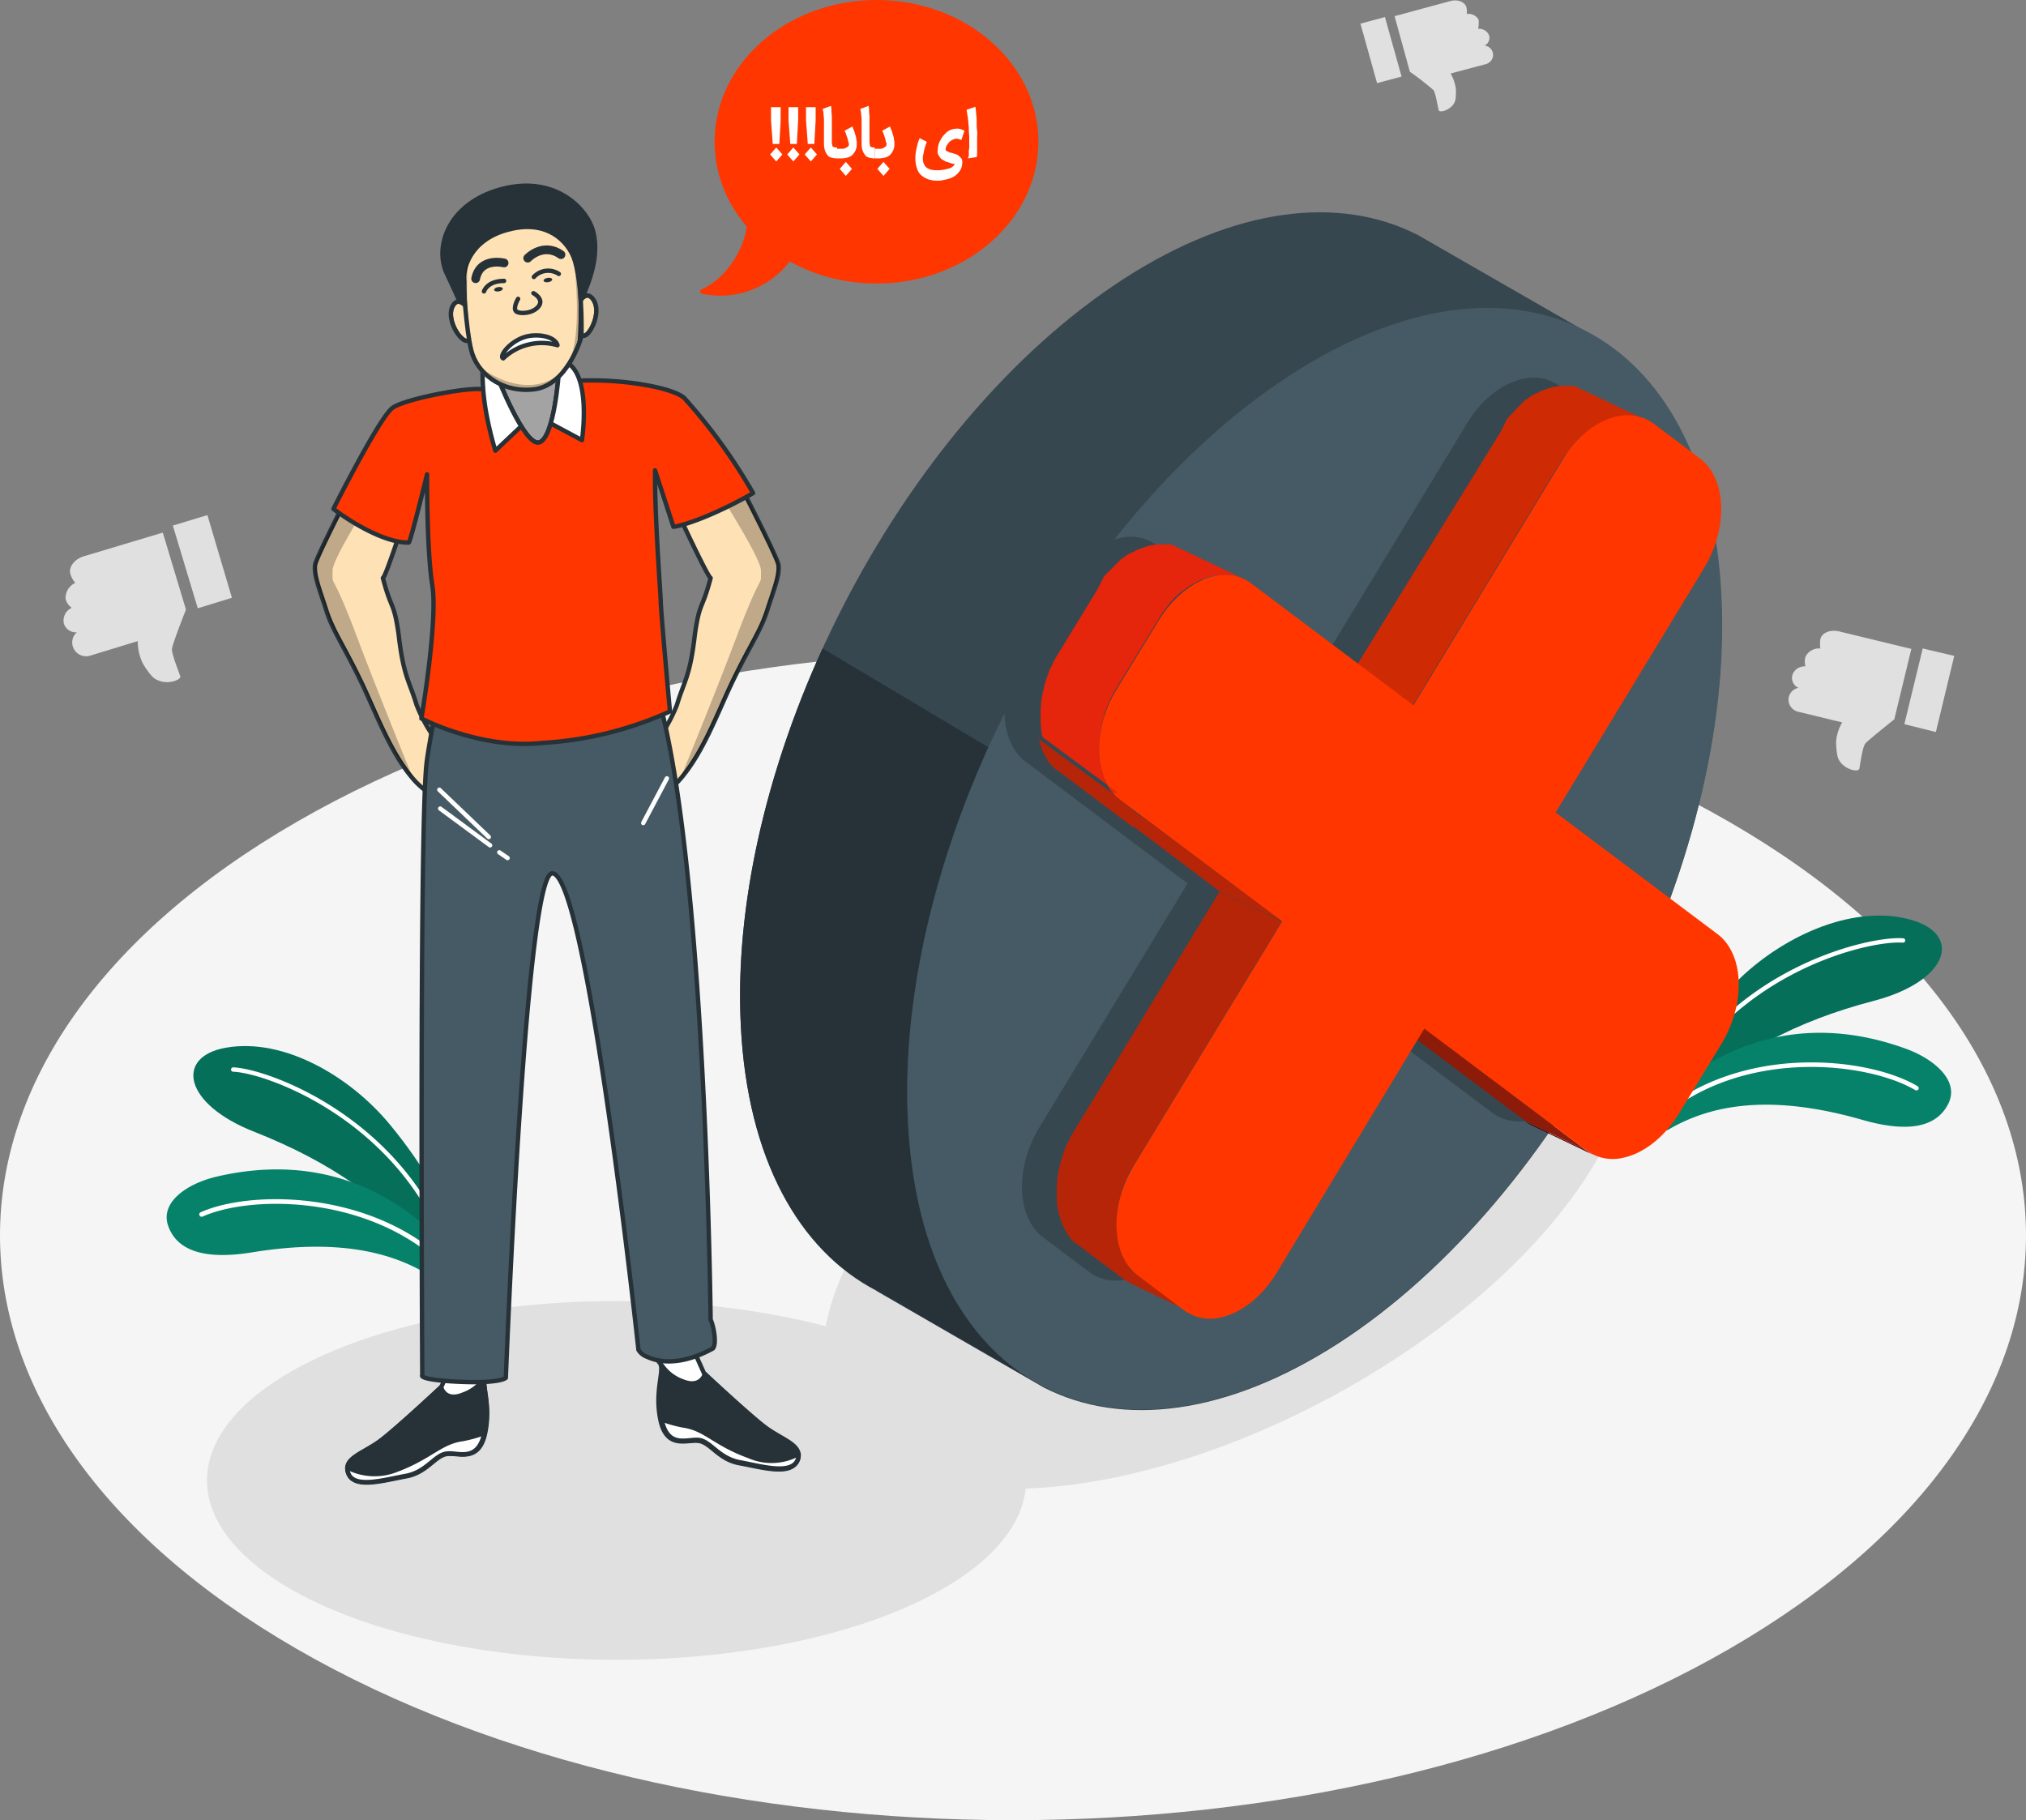 <svg xmlns="http://www.w3.org/2000/svg" xmlns:xlink="http://www.w3.org/1999/xlink" width="463" height="416" viewBox="0 0 463 416"><rect x="0" y="0" width="463" height="416" fill="#808080" stroke="none"/><defs><style>.a{fill:#e0e0e0;}.b{fill:#f5f5f5;}.c{fill:#06826a;}.d{opacity:0.15;}.e,.n{fill:#fff;}.f{fill:#37474f;}.g,.m{fill:#263238;}.h,.o{fill:#455a64;}.i,.s{fill:#ff3600;}.j{fill:#ffe1b6;}.j,.l,.m,.n,.o,.r,.s,.w,.y{stroke:#263238;}.j,.l,.m,.n,.o,.p,.r,.s,.w,.y{stroke-linecap:round;stroke-linejoin:round;}.k{opacity:0.25;}.l,.p,.y{fill:none;}.p{stroke:#fff;}.q{clip-path:url(#a);}.r{fill:#949494;}.t{clip-path:url(#b);}.u{clip-path:url(#c);}.v{clip-path:url(#d);}.w{fill:#d9d9d9;}.x{clip-path:url(#e);}.y{stroke-width:2px;}.z{clip-path:url(#f);}.aa{fill:#520000;}.ab{fill:#8c1b09;}.ac{fill:#ce2b05;}.ad{fill:#b72508;}.ae{fill:#e5250c;}</style><clipPath id="a"><path d="M168.3,209l-1.7-6-48.4,9.2-.4,2.5a55.833,55.833,0,0,0,24.4,1.5A131.148,131.148,0,0,0,168.3,209Z" transform="translate(-117.8 -203)"/></clipPath><clipPath id="b"><path d="M150.1,121.1s1.7-4,3.5-2c1.9,2.1.7,6-.7,7.8-1.3,1.7-2.2.6-2.8-1.4A8.216,8.216,0,0,1,150.1,121.1Z" transform="translate(-149.8 -118.54)"/></clipPath><clipPath id="c"><path d="M125.7,122.1s-2.3-3.7-3.8-1.4.3,6.2,1.9,7.6c1.5,1.4,2.3.2,2.6-1.9A10.247,10.247,0,0,0,125.7,122.1Z" transform="translate(-121.338 -119.947)"/></clipPath><clipPath id="d"><path d="M131.8,136.7s6.4,16.6,9.8,15.4,4.4-15.9,4.4-15.9S135.5,138.4,131.8,136.7Z" transform="translate(-131.8 -136.2)"/></clipPath><clipPath id="e"><path d="M124.5,114.7s0,10.9,1,15.8,6,10,13.7,9.7,11.6-11.1,11.7-11.8,1-13.9-1.3-19.1-7.5-10.4-15.7-7.7C125.7,104.6,124.1,111.9,124.5,114.7Z" transform="translate(-124.444 -100.862)"/></clipPath><clipPath id="f"><path d="M382.5,315.1l-14.2-6.8a8.636,8.636,0,0,1-1.6-1l14.2,6.8A8.637,8.637,0,0,0,382.5,315.1Z" transform="translate(-366.7 -307.3)"/></clipPath></defs><g transform="translate(-18.3 -51)"><g transform="translate(329.2 51.095)"><path class="a" d="M338.6,68.5,333,70l-3.8-13.6,5.6-1.5Z" transform="translate(-329.2 -51.095)"/><path class="a" d="M356.1,57.6a2.418,2.418,0,0,1,2.5,1.5,1.962,1.962,0,0,1-1,2.3,3,3,0,0,1,1,.4,2.123,2.123,0,0,1,.5,3,2.43,2.43,0,0,1-1.4.9l-7.9,2.1a9.847,9.847,0,0,1,1.2,3.4,11.328,11.328,0,0,1-.1,2.6,2.7,2.7,0,0,1-.5,1.1c-1,1.4-3.2,1.9-3.3,1.3-.2-.6-.7-3.9-1.2-4.6a63.052,63.052,0,0,0-5.4-4.2h0L337,54.7l12.9-3.5c1.8-.4,3.2.4,3.5,1.4a4.329,4.329,0,0,1,.1,1.6,2.626,2.626,0,0,1,2.7,1.3A7.414,7.414,0,0,1,356.1,57.6Z" transform="translate(-329.2 -51.095)"/></g><g transform="translate(427.023 195.167)"><path class="a" d="M457.7,199.3l7.2,1.7-4.2,17.4-7.2-1.8Z" transform="translate(-427.023 -195.26)"/><path class="a" d="M430.9,201.2a3.438,3.438,0,0,1,3.4-1.9,7.387,7.387,0,0,1,0-2.1c.3-1.4,2.1-2.3,4.3-1.8l16.5,4-3.9,16.1h0s-5.9,4.7-6.6,5.5-1.2,5-1.4,5.8-2.9.3-4.3-1.5a3.48,3.48,0,0,1-.7-1.5,17.328,17.328,0,0,1-.3-3.2,10.318,10.318,0,0,1,1.4-4.4l-9.9-2.4a2.891,2.891,0,0,1-1.8-1.1,2.75,2.75,0,0,1-.5-2.3,2.788,2.788,0,0,1,2.2-2.1,2.5,2.5,0,0,1-1.4-2.9,2.916,2.916,0,0,1,3-2A4.09,4.09,0,0,1,430.9,201.2Z" transform="translate(-427.023 -195.26)"/></g><g transform="translate(32.831 168.722)"><path class="a" d="M63.5,190.1l7.8-2.4-5.6-18.9-7.9,2.4Z" transform="translate(-32.831 -168.8)"/><path class="a" d="M34.7,190a3.169,3.169,0,0,0-1.8,3.6,2.916,2.916,0,0,0,3,2,2.73,2.73,0,0,0-.9,1.2,3.174,3.174,0,0,0,4,4.1l10.8-3.3a11.032,11.032,0,0,0,1.1,5,16.1,16.1,0,0,0,2.1,3,3.956,3.956,0,0,0,1.5,1c2.3,1,5.2-.2,5-.9-.2-.8-2-5.1-1.9-6.3s3.2-9,3.2-9h0l-5.3-17.6-18,5.4c-2.3.7-3.6,2.6-3.1,4.1a5.64,5.64,0,0,0,1.1,2,3.768,3.768,0,0,0-2.2,3.7A3.524,3.524,0,0,0,34.7,190Z" transform="translate(-32.831 -168.8)"/></g><g transform="translate(18.3 199.7)"><path class="b" d="M86.1,428.1c-90.4-52.2-90.4-136.8,0-189s237-52.2,327.4,0,90.4,136.8,0,189S176.5,480.3,86.1,428.1Z" transform="translate(-18.3 -199.95)"/></g><g transform="translate(65.6 233.409)"><ellipse class="a" cx="93.6" cy="41" rx="93.6" ry="41" transform="translate(0 114.941)"/><ellipse class="a" cx="101.3" cy="50.4" rx="101.3" ry="50.4" transform="translate(120.013 96.174) rotate(-28.341)"/></g><g transform="translate(56.389 260.255)"><g transform="translate(339.211)"><path class="c" d="M403.9,303.8c9.9-11.7,25.3-19.4,42.6-23.9,17.1-4.5,20.2-15,8.9-18.4-12.9-3.9-28.9,3.2-39.3,13.1-18,17.3-20.3,30.5-20.3,30.5Z" transform="translate(-395.6 -260.412)"/><path class="d" d="M403.9,303.8c9.9-11.7,25.3-19.4,42.6-23.9,17.1-4.5,20.2-15,8.9-18.4-12.9-3.9-28.9,3.2-39.3,13.1-18,17.3-20.3,30.5-20.3,30.5Z" transform="translate(-395.6 -260.412)"/><path class="e" d="M398.8,303.1h-.2a.482.482,0,0,1-.2-.7h0c14.6-30,47-37.4,54.8-36.8a.5.5,0,0,1,0,1c-7.7-.6-39.5,6.7-53.9,36.3C399.1,303,399,303.1,398.8,303.1Z" transform="translate(-395.6 -260.412)"/><path class="c" d="M395.7,306.9a2.689,2.689,0,0,0,2.7,2.7,2.3,2.3,0,0,0,1.4-.4c9.2-5.3,22.5-8.3,44.1-2.1,11.5,3.3,17.2,1.1,19.6-3.6,2.7-5.2-3-10.2-9.5-12.6-22.1-8.1-42.1-2.6-58.4,13.6Z" transform="translate(-395.6 -260.412)"/><path class="e" d="M397,307.4a.758.758,0,0,1-.4-.2.483.483,0,0,1,0-.7c19.1-17.1,48.7-13.8,59.9-7.1a.515.515,0,1,1-.5.9c-11-6.5-40-9.8-58.7,7C397.2,307.3,397.1,307.4,397,307.4Z" transform="translate(-395.6 -260.412)"/></g><g transform="translate(0 29.823)"><path class="c" d="M116.1,338.7c-8.4-12.8-22.8-22.2-39.5-28.8-16.5-6.4-18.3-17.3-6.6-19.3,13.2-2.3,28.4,6.6,37.5,17.7,15.9,19.3,16.6,32.7,16.6,32.7Z" transform="translate(-56.389 -290.235)"/><path class="d" d="M116.1,338.7c-8.4-12.8-22.8-22.2-39.5-28.8-16.5-6.4-18.3-17.3-6.6-19.3,13.2-2.3,28.4,6.6,37.5,17.7,15.9,19.3,16.6,32.7,16.6,32.7Z" transform="translate(-56.389 -290.235)"/><path class="e" d="M121.2,338.7h.2a.446.446,0,0,0,.3-.6c-11-31.5-42.2-42.7-50.1-43a.5.5,0,0,0,0,1c7.7.3,38.4,11.3,49.2,42.4A.52.52,0,0,0,121.2,338.7Z" transform="translate(-56.389 -290.235)"/><path class="c" d="M124.1,340.4a4.229,4.229,0,0,1-4.6,3.7,4.383,4.383,0,0,1-1.9-.7c-8.5-5.7-21.1-9.4-41.8-6-11.8,1.9-17.2-1-19-5.9-2.1-5.5,4.2-9.8,10.9-11.4,23-5.4,42.2,2.5,56.4,20.3Z" transform="translate(-56.389 -290.235)"/><path class="e" d="M122.5,343.1a.6.6,0,0,0,.4-.1.483.483,0,0,0,0-.7c-17-19.2-46.8-19.4-58.7-14.1a.539.539,0,1,0,.4,1c11.7-5.2,40.9-5,57.5,13.9C122.2,343,122.4,343.1,122.5,343.1Z" transform="translate(-56.389 -290.235)"/></g></g><g transform="translate(187.425 99.521)"><path class="f" d="M380.6,126.7h0l-.2-.1h0l-38.1-21.9h0l-.2-.1h0c-17.8-9-41.6-6.3-67.1,10.2-51.3,33.2-90.5,109.6-87.4,170.7,1.5,30.4,13.3,51.3,31,60.5h0l.1.1h0l38.1,22h0l.2.1h0c17.8,9,41.6,6.3,67.2-10.2,51.3-33.2,90.5-109.6,87.4-170.7C410.1,156.7,398.4,135.9,380.6,126.7Z" transform="translate(-187.425 -99.521)"/><path class="g" d="M255.6,367.3,218.8,346h0l-.2-.1c-17.7-9.2-29.5-30.1-31-60.5-1.4-27.2,5.7-57.5,18.4-85.6l.3-.6,37.9,22.6c-12.8,28.1-19.8,58.4-18.4,85.6C227.2,337.2,238.5,357.8,255.6,367.3Z" transform="translate(-187.425 -99.521)"/><path class="h" d="M324.3,357.8c51.3-33.2,90.5-109.6,87.4-170.7s-47.2-83.6-98.5-50.4-90.5,109.6-87.4,170.7S272.9,391,324.3,357.8Z" transform="translate(-187.425 -99.521)"/></g><g transform="translate(178.261 51)"><ellipse class="i" cx="37" cy="32.4" rx="37" ry="32.4" transform="translate(3.339)"/><path class="i" d="M189,102.2c-.2,4.3-3.9,12.1-10.5,15a.481.481,0,0,0-.2.6l.3.3a19.937,19.937,0,0,0,20.5-7.8Z" transform="translate(-178.261 -51)"/></g><g transform="translate(90.157 93.445)"><g transform="translate(65.843 61.455)"><path class="j" d="M196.2,180.1c-.2-1.5-7-15-12.4-25.2a19.045,19.045,0,0,1-12.4,4.8c-.8,0-1.5-.1-2.2-.1,2.5,5.4,10.6,23,11.5,23.5-2,7.6-2.5,5.2-3.6,12.9-1.1,9.7-2.5,10.7-4.1,16.1a36,36,0,0,1-3.7,7s-8.4-.5-10,1.1A14.6,14.6,0,0,0,156,229c0,3.2,6,5.7,7.3,6.2s7.3-2.4,10.5-6.2c5.1-5.9,8.3-14.6,11.6-21.6,4.3-9,6.6-11.9,8.2-16.8C195.2,185.6,196.5,182.5,196.2,180.1Z" transform="translate(-156 -154.9)"/><path class="k" d="M196.3,180c-.2-1.4-6.5-13.9-12.5-25.1a21.265,21.265,0,0,1-4.7,3.1c6.2,9.8,13.1,20.9,13.1,23.4,0,4.1.5-.6-4.8,13.1-5.1,13.7-13.6,34.4-13.6,34.4,5.1-5.9,8.3-14.6,11.6-21.6,4.3-9,6.6-11.7,8.2-16.8C195.2,185.5,196.6,182.4,196.3,180Z" transform="translate(-156 -154.9)"/></g><g transform="translate(0 61.455)"><path class="j" d="M90.3,180.1c.2-1.5,7-15,12.4-25.2a19.046,19.046,0,0,0,12.4,4.8c.8,0-1-.8-.3-.9-2.5,5.4-8.1,23.8-9,24.3,2,7.6,2.5,5.2,3.6,12.9,1.1,9.7,2.5,10.7,4.1,16.1a36,36,0,0,0,3.7,7s8.4-.5,10,1.1a14.6,14.6,0,0,1,3.3,8.8c0,3.2-6,5.7-7.3,6.2s-7.3-2.4-10.5-6.2c-5.1-5.9-8.3-14.6-11.6-21.6-4.3-9-6.6-11.9-8.2-16.8C91.3,185.6,90,182.5,90.3,180.1Z" transform="translate(-90.157 -154.9)"/><path class="k" d="M90.2,180c.2-1.4,6.5-13.9,12.5-25.1a21.266,21.266,0,0,0,4.7,3.1c-6.2,9.8-13.1,20.9-13.1,23.4,0,4.1-.5-.6,4.8,13.1,5.1,13.7,13.6,34.4,13.6,34.4-5.1-5.9-8.3-14.6-11.6-21.6-4.3-9-6.6-11.7-8.2-16.8C91.2,185.5,89.9,182.4,90.2,180Z" transform="translate(-90.157 -154.9)"/></g><path class="l" d="M117.6,218.9a16.918,16.918,0,0,1,0,5.5" transform="translate(-90.157 -93.445)"/><path class="l" d="M118.6,218.6a4.9,4.9,0,0,1,1.8,4.5" transform="translate(-90.157 -93.445)"/><path class="l" d="M167,225.5s-5.1-8.2-2.1-7.7c3,.4,5,4.3,5,4.3" transform="translate(-90.157 -93.445)"/><path class="l" d="M166.9,211.2a30.3,30.3,0,0,0-1.2,4.3c-.1,1.4-1.8,2.2-1.8,2.2s-1.4-2.7-2.7-2.3-1.6,2.8-1.6,2.8l1.4-.1" transform="translate(-90.157 -93.445)"/><path class="l" d="M158.7,222.6s5.4-.5,5.1-4.7" transform="translate(-90.157 -93.445)"/><path class="l" d="M159.9,225.3s4-.5,5.2-3.5" transform="translate(-90.157 -93.445)"/><path class="l" d="M162,227.1s3.6-.3,4.3-2.4" transform="translate(-90.157 -93.445)"/><path class="e" d="M129.4,365.4c.4-.5,2-2.6,4-5.3a17.538,17.538,0,0,1-7.2-7.8c-3.7,8.2-7.1,15.8-7.1,15.8s-9.4,8.8-13.5,12-9,4.1-7.6,7.7c1.3,3.6,8.2,1.5,13.2.6,4.8-.9,6.6-4.9,9.4-5.1,2.6-.3,7.2,2,8.6-4.9S128,367,129.4,365.4Z" transform="translate(-90.157 -93.445)"/><path class="l" d="M129.4,365.4c.4-.5,2-2.6,4-5.3a17.538,17.538,0,0,1-7.2-7.8c-3.7,8.2-7.1,15.8-7.1,15.8s-9.4,8.8-13.5,12-9,4.1-7.6,7.7c1.3,3.6,8.2,1.5,13.2.6,4.8-.9,6.6-4.9,9.4-5.1,2.6-.3,7.2,2,8.6-4.9S128,367,129.4,365.4Z" transform="translate(-90.157 -93.445)"/><path class="m" d="M97.9,387.7c1.3,3.6,8.2,1.5,13.2.6,4.8-.9,6.6-4.9,9.4-5.1,2.6-.3,7.2,2,8.6-4.9,1.3-6.1-.6-10.4-.1-12.3a9.8,9.8,0,0,1-4.8,3.7c-4.3,1.8-5.1-1.7-5.1-1.7s-9.4,8.8-13.5,12S96.5,384.2,97.9,387.7Z" transform="translate(-90.157 -93.445)"/><path class="n" d="M129,378.5a28.51,28.51,0,0,1-5,1.4c-5.1.7-7.3,4.1-15,7a13.521,13.521,0,0,1-11.3-.5,2.953,2.953,0,0,0,.2,1.3c1.3,3.6,8.2,1.5,13.2.6,4.8-.9,6.6-4.9,9.4-5.1C123,382.9,127.5,385.3,129,378.5Z" transform="translate(-90.157 -93.445)"/><path class="e" d="M169,362.4c-.4-.5-2-2.6-4-5.3a17.538,17.538,0,0,0,7.2-7.8c3.7,8.2,7.1,15.8,7.1,15.8s9.4,8.8,13.5,12,9,4.1,7.6,7.7c-1.3,3.6-8.2,1.5-13.2.6-4.8-.9-6.6-4.9-9.4-5.1-2.6-.3-7.2,2-8.6-4.9S170.4,363.9,169,362.4Z" transform="translate(-90.157 -93.445)"/><path class="l" d="M169,362.4c-.4-.5-2-2.6-4-5.3a17.538,17.538,0,0,0,7.2-7.8c3.7,8.2,7.1,15.8,7.1,15.8s9.4,8.8,13.5,12,9,4.1,7.6,7.7c-1.3,3.6-8.2,1.5-13.2.6-4.8-.9-6.6-4.9-9.4-5.1-2.6-.3-7.2,2-8.6-4.9S170.4,363.9,169,362.4Z" transform="translate(-90.157 -93.445)"/><path class="m" d="M192.9,377c-4.1-3.2-13.5-12-13.5-12s-.9,3.4-5.1,1.7a9.8,9.8,0,0,1-4.8-3.7c.5,1.9-1.3,6.2-.1,12.3,1.4,6.9,6,4.6,8.6,4.9,2.7.3,4.5,4.2,9.4,5.1s11.8,3,13.2-.6C201.9,381.2,196.9,380.1,192.9,377Z" transform="translate(-90.157 -93.445)"/><path class="n" d="M178,380.1c2.7.3,4.5,4.2,9.4,5.1s11.8,3,13.2-.6a2.953,2.953,0,0,0,.2-1.3,12.823,12.823,0,0,1-11.3.5c-7.8-2.8-10-6.3-15-7a28.51,28.51,0,0,1-5-1.4C170.9,382.2,175.4,379.8,178,380.1Z" transform="translate(-90.157 -93.445)"/><path class="o" d="M118.1,212.2s-2.1,10.5-2.4,14c-1.6,18-.9,139.1-.9,139.1s-1,.9,6.5,1.4c11.4.7,12.6-.8,12.6-.8s4.4-115.3,10.6-115.3c8,0,19.7,108.9,19.7,108.9a3.788,3.788,0,0,0,2,1.6c4.5,2.1,10.1.8,15-1.9.9-.9.3-4.8-.5-6.6,0,0-1-97.8-11-138.5-.7-2.8-3.2-11-3.2-11Z" transform="translate(-90.157 -93.445)"/><line class="p" x2="11.3" y2="10.8" transform="translate(28.543 138.055)"/><line class="p" x2="1.9" y2="1.3" transform="translate(42.243 152.355)"/><line class="p" x2="11.4" y2="8.4" transform="translate(28.743 142.355)"/><line class="p" x1="5.4" y2="10.2" transform="translate(75.143 135.455)"/><path class="e" d="M168.3,209l-1.7-6-48.4,9.2-.4,2.5a55.833,55.833,0,0,0,24.4,1.5A131.148,131.148,0,0,0,168.3,209Z" transform="translate(-90.157 -93.445)"/><g transform="translate(27.643 109.555)"><g class="q"><path class="r" d="M168.3,209l-1.7-6-48.4,9.2-.4,2.5a55.833,55.833,0,0,0,24.4,1.5A131.148,131.148,0,0,0,168.3,209Z" transform="translate(-117.8 -203)"/></g></g><path class="l" d="M168.3,209l-1.7-6-48.4,9.2-.4,2.5a55.833,55.833,0,0,0,24.4,1.5A131.148,131.148,0,0,0,168.3,209Z" transform="translate(-90.157 -93.445)"/><path class="s" d="M142.1,220.8a82.023,82.023,0,0,0,29.3-7.2s-2.1-23.2-2.1-25.1c0-1.5-1.4-19-1.3-30l4.2,12.9c3.6-.5,11.5-3.8,18.2-7.7a126.756,126.756,0,0,0-15.6-21.6c-2.3-2.5-15.2-4.8-25.6-4-1.7-.2-3.7-5-4.6-5-1.9,0-15.5,7-15.5,7-2.5-1-18.7,2.1-21.2,4.2-3.1,2.5-13.4,23-13.4,23,3.2,2.5,11.5,7.8,17.2,7.7.4,0,4.2-15.6,4.2-15.6s-.1,17.3,1.2,25.4-2.5,30.4-2.5,30.4S128.1,222.3,142.1,220.8Z" transform="translate(-90.157 -93.445)"/><path class="m" d="M124.5,122.5s-1.3-3-4.1-9c-2.9-6.1.4-16.1,12.6-19.3s19.4,4.5,20.8,9.5-.4,10.3-1.5,13.1a18.713,18.713,0,0,0-1.3,5.3,7.957,7.957,0,0,0-2.1-2c-1.6-1.3-3.8-14.4-7.7-15.7-3.8-1.2-12.2.5-13.3,6.6C126.9,117,126.3,126.3,124.5,122.5Z" transform="translate(-90.157 -93.445)"/><path class="e" d="M150.1,121.1s1.7-4,3.5-2c1.9,2.1.7,6-.7,7.8-1.3,1.7-2.2.6-2.8-1.4A8.216,8.216,0,0,1,150.1,121.1Z" transform="translate(-90.157 -93.445)"/><g transform="translate(59.643 25.095)"><g class="t"><path class="j" d="M150.1,121.1s1.7-4,3.5-2c1.9,2.1.7,6-.7,7.8-1.3,1.7-2.2.6-2.8-1.4A8.216,8.216,0,0,1,150.1,121.1Z" transform="translate(-149.8 -118.54)"/></g></g><path class="l" d="M150.1,121.1s1.7-4,3.5-2c1.9,2.1.7,6-.7,7.8-1.3,1.7-2.2.6-2.8-1.4A8.216,8.216,0,0,1,150.1,121.1Z" transform="translate(-90.157 -93.445)"/><path class="e" d="M125.7,122.1s-2.3-3.7-3.8-1.4.3,6.2,1.9,7.6c1.5,1.4,2.3.2,2.6-1.9A10.247,10.247,0,0,0,125.7,122.1Z" transform="translate(-90.157 -93.445)"/><g transform="translate(31.181 26.502)"><g class="u"><path class="j" d="M125.7,122.1s-2.3-3.7-3.8-1.4.3,6.2,1.9,7.6c1.5,1.4,2.3.2,2.6-1.9A10.247,10.247,0,0,0,125.7,122.1Z" transform="translate(-121.338 -119.947)"/></g></g><path class="l" d="M125.7,122.1s-2.3-3.7-3.8-1.4.3,6.2,1.9,7.6c1.5,1.4,2.3.2,2.6-1.9A10.247,10.247,0,0,0,125.7,122.1Z" transform="translate(-90.157 -93.445)"/><path class="n" d="M128.6,134.2a52.981,52.981,0,0,0,.7,10.5,78.279,78.279,0,0,0,2.2,9.3l8.8-8.3,11,5.9s1.7-11.2-1.7-16.1-14.7-5.4-17.6-3.6A10.768,10.768,0,0,0,128.6,134.2Z" transform="translate(-90.157 -93.445)"/><path class="e" d="M131.8,136.7s6.4,16.6,9.8,15.4,4.4-15.9,4.4-15.9S135.5,138.4,131.8,136.7Z" transform="translate(-90.157 -93.445)"/><g transform="translate(41.643 42.755)"><g class="v"><path class="w" d="M131.8,136.7s6.4,16.6,9.8,15.4,4.4-15.9,4.4-15.9S135.5,138.4,131.8,136.7Z" transform="translate(-131.8 -136.2)"/><path class="k" d="M131.8,136.7s6.4,16.6,9.8,15.4,4.4-15.9,4.4-15.9S135.5,138.4,131.8,136.7Z" transform="translate(-131.8 -136.2)"/></g></g><path class="l" d="M131.8,136.7s6.4,16.6,9.8,15.4,4.4-15.9,4.4-15.9S135.5,138.4,131.8,136.7Z" transform="translate(-90.157 -93.445)"/><path class="e" d="M124.5,116.6s.6,10.9,1.8,15.7c1.2,4.9,6.3,8.5,13.9,7.7,7.7-.8,10.9-10.5,11-11.2,0-.7.7-13.8-2-18.9-2.6-5.1-8.3-9.1-16.3-6C124.9,107.3,123.9,113.9,124.5,116.6Z" transform="translate(-90.157 -93.445)"/><g transform="translate(34.287 7.417)"><g class="x"><path class="j" d="M124.4,115.3s0,10.9,1,15.8,6,10,13.7,9.7c7.7-.4,11.6-11.1,11.7-11.8s1-13.9-1.3-19.1-7.5-8.6-15.5-6.3C125.6,106,124,112.6,124.4,115.3Z" transform="translate(-124.444 -100.862)"/><path class="k" d="M152.5,131c.1-.7,1-14.5-1.5-19.9a31.358,31.358,0,0,0-1.8-3.1c.4,3.2,2.5,20.8-1.3,26.3-4.1,6.1-11.7,5.8-18.3,1.7-4.9-3.1-4.8-17.9-4.4-25.3a10.573,10.573,0,0,0-1.1,6s.1,11.4,1.1,16.5c1.1,5.2,6.5,10.5,14.8,10.1S152.5,131.7,152.5,131Z" transform="translate(-124.444 -100.862)"/></g></g><path class="l" d="M124.2,115.4s.6,10.9,1.8,15.7c1.2,4.9,6.6,9.7,14.2,8.9,7.7-.8,11-11.7,11-12.4s.3-13.9-2.3-19-8-10-16-6.8C124.9,105.2,123.6,112.7,124.2,115.4Z" transform="translate(-90.157 -93.445)"/><path class="n" d="M145.7,129.9a12.813,12.813,0,0,0-12.4,3c-1.1-.4,1.7-4.3,5.8-5.1C142,127.3,145.2,128.1,145.7,129.9Z" transform="translate(-90.157 -93.445)"/><path class="l" d="M136.7,119.3s-1.3,2.2-.4,2.9c.8.6,3.8.5,5.1-1.2s-1.2-3-1.2-3" transform="translate(-90.157 -93.445)"/><path class="l" d="M128.9,117.6s.7-2.4,4.6-2.4" transform="translate(-90.157 -93.445)"/><path class="l" d="M140.3,114.3a4.432,4.432,0,0,1,5.7-.7" transform="translate(-90.157 -93.445)"/><path class="y" d="M133.5,111.1s-5.5-1.4-6.5,3.6" transform="translate(-90.157 -93.445)"/><path class="y" d="M138.9,110s3.5-3.7,7.6-.8" transform="translate(-90.157 -93.445)"/><ellipse class="g" cx="1" cy="0.5" rx="1" ry="0.5" transform="matrix(0.988, -0.158, 0.158, 0.988, 52.286, 21.22)"/><ellipse class="g" cx="1" cy="0.5" rx="1" ry="0.5" transform="matrix(0.988, -0.158, 0.158, 0.988, 40.986, 23.324)"/></g><g transform="translate(247.849 137.312)"><path class="f" d="M366.3,137.7a10.158,10.158,0,0,1,8.5,1.7l10.5,7.9c6.1,4.6,6.5,15.8.9,25.1l-33.9,55.8,37,27.8c6.1,4.6,6.5,15.8.9,25.1L380.5,297c-3.4,5.5-8.1,9.1-12.7,10.1a10.158,10.158,0,0,1-8.5-1.7l-37-27.8-33.9,55.8c-3.4,5.5-8.1,9.1-12.7,10.1a10.158,10.158,0,0,1-8.5-1.7l-10.5-7.9c-6.1-4.6-6.5-15.8-.9-25.1L289.7,253l-37-27.8c-6.1-4.6-6.5-15.8-.9-25.1l9.7-15.9c3.4-5.5,8.1-9.1,12.7-10.1a9.824,9.824,0,0,1,8.5,1.7l37,27.8,33.9-55.8C356.9,142.3,361.7,138.7,366.3,137.7Z" transform="translate(-247.849 -137.415)"/></g><g transform="translate(259.8 139.191)"><g transform="translate(106.9 168)"><g class="z"><path class="aa" d="M382.5,315.1l-14.2-6.8a8.636,8.636,0,0,1-1.6-1l14.2,6.8a8.637,8.637,0,0,0,1.6,1" transform="translate(-366.7 -307.3)"/></g></g><g transform="translate(69.9 140.1)"><path class="ab" d="M380.9,314.1l-14.2-6.9-37-27.8,14.2,6.8Z" transform="translate(-329.7 -279.4)"/></g><path class="ac" d="M376.4,154.5h0c.2-.3.5-.6.7-.9h0c.2-.3.5-.6.7-.9h0c.2-.3.5-.5.7-.8h0a6.035,6.035,0,0,1,.8-.8h0c.3-.2.5-.5.8-.7h0c.3-.2.5-.4.8-.6h0c.3-.2.5-.4.8-.6h0a3.508,3.508,0,0,1,.8-.5h0c.3-.2.5-.3.8-.5h.1c.2-.1.5-.3.7-.4.1,0,.1-.1.2-.1l.6-.3c.1,0,.2-.1.3-.1s.2-.1.3-.1a6.889,6.889,0,0,0,.8-.3c.1,0,.2-.1.3-.1.4-.1.7-.2,1.1-.3a2.768,2.768,0,0,1,.9-.1h.2c.2,0,.4-.1.7-.1h1.9c.3,0,.6.1.8.1h0c.3.1.6.1.8.2h0a6.889,6.889,0,0,1,.8.3h0c.3.1.5.2.8.3l-14.2-6.8h-.1c-.1,0-.1-.1-.2-.1s-.1-.1-.2-.1-.1-.1-.2-.1-.1,0-.2-.1h0c-.1,0-.1,0-.2-.1-.1,0-.1,0-.2-.1-.1,0-.1,0-.2-.1-.1,0-.1,0-.2-.1h0c-.1,0-.1,0-.2-.1-.1,0-.2,0-.2-.1-.1,0-.2,0-.2-.1H375a.6.6,0,0,0-.4.1h-.3c-.3,0-.5.1-.8.1-.4.1-.7.2-1.1.3-.1,0-.2.1-.3.1a6.889,6.889,0,0,0-.8.3c-.1,0-.1,0-.2.1H371c-.1,0-.2.1-.3.1s-.2.1-.3.1a.349.349,0,0,0-.2.1c-.1,0-.1.1-.2.1a.1.1,0,0,0-.1.1c-.2.1-.3.2-.5.2a.1.1,0,0,0-.1.1h-.1c-.1,0-.1.1-.2.1-.1.1-.2.1-.4.2a.349.349,0,0,0-.2.1h0c-.1.1-.2.1-.3.2s-.2.1-.3.2l-.1.1h0a.1.1,0,0,0-.1.1c-.1.1-.2.1-.3.2s-.2.1-.3.2c-.1,0-.1.1-.2.1h0c-.1.1-.2.1-.2.2l-.2.2-.2.2-.1.1h0a.1.1,0,0,0-.1.1l-.2.2-.2.2-.2.2-.1.1h0l-.1.1-.2.2-.2.2-.2.2a.349.349,0,0,0-.1.2h0l-.2.2-.2.2-.2.2-.2.2-.1.1h0l-.1.1-.2.2-.2.2-.2.2c0,.1-.1.1-.1.2h0l-.1.1c0,.1-.1.1-.1.2s-.1.1-.1.2-.1.1-.1.2-.1.1-.1.2h0c0,.1-.1.1-.1.2s-.1.1-.1.2-.1.1-.1.2-.1.1-.1.2-.1.1-.1.2h0c0,.1-.1.1-.1.2s-.1.1-.1.2-.1.1-.1.2-.1.1-.1.2-.1.1-.1.2h0L327,205.4l14.2,6.8,33.9-55.8c.2-.3.4-.7.6-1h0C375.9,155.1,376.2,154.8,376.4,154.5Z" transform="translate(-259.8 -139.3)"/><path class="ad" d="M278.2,342.5c-.3-.3-.7-.5-1-.8l-.2-.2a6.469,6.469,0,0,1-.8-.9c0-.1-.1-.1-.1-.2a8.794,8.794,0,0,1-.6-1c0-.1-.1-.1-.1-.2l-.6-1.2c0-.1-.1-.2-.1-.3a5.637,5.637,0,0,1-.4-1.2v-.1c-.1-.4-.3-.9-.4-1.3a.367.367,0,0,0-.1-.3,6.752,6.752,0,0,1-.2-1.4v-.1a6.6,6.6,0,0,1-.1-1.4v-2.1c0-.5.1-.9.1-1.4v-.3c.1-.6.2-1.1.3-1.7h0c.1-.6.3-1.2.4-1.8h0c.2-.6.3-1.2.5-1.8h0a13.353,13.353,0,0,1,.7-1.8h0c.3-.6.5-1.2.8-1.8h0a9.5,9.5,0,0,1,1-1.7l33.9-55.8L297,254.9l-33.9,55.8c0,.1-.1.1-.1.2s-.1.1-.1.2-.1.1-.1.2-.1.1-.1.2-.1.1-.1.2-.1.1-.1.2a.349.349,0,0,1-.1.2c0,.1-.1.1-.1.2h0a2950479362088.231,2950479362088.231,0,0,0-.3.6l-.1.2c0,.1-.1.2-.1.3s-.1.2-.1.3-.1.2-.1.3h0a.349.349,0,0,1-.1.2c0,.1-.1.2-.1.3s-.1.2-.1.3-.1.2-.1.3-.1.2-.1.3-.1.2-.1.3v.1h0c0,.1,0,.1-.1.2,0,.1-.1.2-.1.3s-.1.2-.1.4-.1.2-.1.4c0,.1-.1.2-.1.4v.1h0c0,.1,0,.2-.1.2,0,.2-.1.3-.1.5s-.1.3-.1.5-.1.4-.1.6h0c0,.2-.1.4-.1.7a2.768,2.768,0,0,0-.1.9v.4a6.6,6.6,0,0,0-.1,1.4v2.1c0,.5.1.9.1,1.4v.1c.1.5.1,1,.2,1.4a.367.367,0,0,0,.1.3,4.952,4.952,0,0,0,.4,1.3v.1c.1.4.3.8.4,1.2,0,.1.1.2.1.3l.6,1.2c0,.1.1.1.1.2.2.3.4.7.6,1,0,.1.1.1.1.2.3.3.5.6.8.9l.2.2a3.915,3.915,0,0,0,1,.8l10.5,7.9a3.508,3.508,0,0,0,.8.5c.3.2.5.3.8.5l14.2,6.8a8.636,8.636,0,0,1-1.6-1Z" transform="translate(-259.8 -139.3)"/><g transform="translate(9.649 6.715)"><path class="i" d="M387.8,146.3a10.158,10.158,0,0,1,8.5,1.7l10.5,7.9c6.1,4.6,6.5,15.8.9,25.1l-33.9,55.8,37,27.8c6.1,4.6,6.5,15.8.9,25.1L402,305.6c-3.4,5.5-8.1,9.1-12.7,10.1a10.158,10.158,0,0,1-8.5-1.7l-37-27.8L310,342.1c-3.4,5.5-8.1,9.1-12.7,10.1a10.158,10.158,0,0,1-8.5-1.7l-10.5-7.9c-6.1-4.6-6.5-15.8-.9-25.1l33.9-55.8-37-27.8c-6.1-4.6-6.5-15.8-.9-25.1l9.7-15.9c3.4-5.5,8.1-9.1,12.7-10.1a9.824,9.824,0,0,1,8.5,1.7l37,27.8,33.9-55.8C378.4,150.9,383.2,147.3,387.8,146.3Z" transform="translate(-269.449 -146.015)"/></g></g><g transform="translate(194.3 75.2)"><path class="e" d="M195.7,84.7l1.4,1.6-1.4,1.6-1.4-1.6Zm-.8-.8-.4-5.4v-3h2.2v3l-.3,5.4Z" transform="translate(-194.3 -75.2)"/><path class="e" d="M199.6,84.7l1.4,1.6-1.4,1.6-1.4-1.6Zm-.7-.8-.4-5.4v-3h2.2v3l-.3,5.4Z" transform="translate(-194.3 -75.2)"/><path class="e" d="M203.6,84.7l1.4,1.6-1.4,1.6-1.4-1.6Zm-.7-.8-.4-5.4v-3h2.2v3l-.3,5.4Z" transform="translate(-194.3 -75.2)"/><path class="e" d="M209.6,87.2a5.9,5.9,0,0,1-1.4-.2,1.6,1.6,0,0,1-.9-.7,3.128,3.128,0,0,1-.5-1,5.066,5.066,0,0,1-.2-1.3V78.8a8.6,8.6,0,0,0-.1-1.6,5.067,5.067,0,0,0-.2-1.3l1.9-.7a3.749,3.749,0,0,1,.1,1.1c0,.4.1.9.1,1.3v5.9c0,.3.1.5.1.7,0,.1.1.2.1.3.1.1.1.1.2.1a.367.367,0,0,1,.3.1h.5V87h0Z" transform="translate(-194.3 -75.2)"/><path class="e" d="M209.5,85H211a1.421,1.421,0,0,0,.6-.2c.2-.1.3-.2.5-.3a.764.764,0,0,0,.2-.5,1.087,1.087,0,0,0-.1-.5c-.1-.2-.1-.5-.2-.8l-.3-.9a3.552,3.552,0,0,0-.4-.9l1.8-1a6.9,6.9,0,0,0,.4,1c.1.3.2.7.3,1a3.553,3.553,0,0,1,.2,1,3.4,3.4,0,0,1,.1,1,3.339,3.339,0,0,1-.3,1.5,3.591,3.591,0,0,1-.7,1,2.384,2.384,0,0,1-1.1.6,5.9,5.9,0,0,1-1.4.2h-1V85Zm2.1,6.2-1.4-1.6,1.4-1.6,1.4,1.6Z" transform="translate(-194.3 -75.2)"/><path class="e" d="M218.2,87.2a5.9,5.9,0,0,1-1.4-.2,1.6,1.6,0,0,1-.9-.7,3.128,3.128,0,0,1-.5-1,5.066,5.066,0,0,1-.2-1.3V78.8a8.6,8.6,0,0,0-.1-1.6,5.067,5.067,0,0,0-.2-1.3l1.9-.7a3.749,3.749,0,0,1,.1,1.1c0,.4.1.9.1,1.3v5.9c0,.3.1.5.1.7,0,.1.1.2.1.3.1.1.1.1.2.1a.367.367,0,0,1,.3.1h.5V87h0Z" transform="translate(-194.3 -75.2)"/><path class="e" d="M218.1,85h1.5a1.421,1.421,0,0,0,.6-.2c.2-.1.3-.2.5-.3a.764.764,0,0,0,.2-.5,1.087,1.087,0,0,0-.1-.5c-.1-.2-.1-.5-.2-.8l-.3-.9a3.552,3.552,0,0,0-.4-.9l1.8-1a6.9,6.9,0,0,0,.4,1c.1.3.2.7.3,1a3.553,3.553,0,0,1,.2,1,3.4,3.4,0,0,1,.1,1,3.339,3.339,0,0,1-.3,1.5,3.591,3.591,0,0,1-.7,1,2.384,2.384,0,0,1-1.1.6,5.9,5.9,0,0,1-1.4.2h-1V85Zm2.1,6.2-1.4-1.6,1.4-1.6,1.4,1.6Z" transform="translate(-194.3 -75.2)"/><path class="e" d="M232.6,85.2a5.02,5.02,0,0,1,.2-1.2,3.7,3.7,0,0,1,.5-1.1,3.591,3.591,0,0,1,.7-1,6.034,6.034,0,0,1,.8-.8,3.128,3.128,0,0,1,1-.5,4.253,4.253,0,0,1,1.1-.2,2.769,2.769,0,0,1,.9.1,3.552,3.552,0,0,1,.9.4L238,83a1.421,1.421,0,0,0-.6-.2,1.087,1.087,0,0,0-.5-.1,2.354,2.354,0,0,0-.8.2,3.508,3.508,0,0,0-.8.5,5.548,5.548,0,0,0-.6.8,1.613,1.613,0,0,0-.3.9.367.367,0,0,0,.1.3c.1.1.2.2.3.2a.758.758,0,0,1,.4.2.749.749,0,0,0,.5.1l.9.3a2.01,2.01,0,0,1,.8.4l.6.6a1.5,1.5,0,0,1,.2,1,3.194,3.194,0,0,1-.3,1.4,3.591,3.591,0,0,1-.7,1,3.916,3.916,0,0,1-1,.8,6.117,6.117,0,0,1-1.2.5c-.4.1-.9.2-1.3.3a5.284,5.284,0,0,1-1.2.1,6.448,6.448,0,0,1-2-.3,5.071,5.071,0,0,1-1.6-.9,3.072,3.072,0,0,1-1-1.5,6.537,6.537,0,0,1-.4-2.1v-.8a7.72,7.72,0,0,1,.2-1.5c.1-.5.2-.9.3-1.3a4.649,4.649,0,0,1,.3-.9c.1-.2.1-.4.2-.4l1.6.8-.3.9c-.1.3-.2.6-.3,1s-.1.7-.2,1a3.4,3.4,0,0,0-.1,1,2.768,2.768,0,0,0,.3,1.3,1.853,1.853,0,0,0,.7.8,3,3,0,0,0,1,.4,4.869,4.869,0,0,0,1.2.1,7.083,7.083,0,0,0,1.5-.1c.5-.1.9-.2,1.3-.3a1.934,1.934,0,0,0,.9-.5c.2-.2.3-.4.4-.5-.3-.1-.6-.1-.9-.2l-.9-.3a2.01,2.01,0,0,1-.8-.4,1.794,1.794,0,0,1-.7-.5,5.582,5.582,0,0,1-.5-.8C232.5,86,232.6,85.6,232.6,85.2Z" transform="translate(-194.3 -75.2)"/><path class="e" d="M239.7,86a4.868,4.868,0,0,1,.1-1.2V82.5c0-.7-.1-1.3-.1-1.8a6.149,6.149,0,0,0-.1-1.4,3.083,3.083,0,0,0-.1-1,1.949,1.949,0,0,0-.1-.8c0-.2-.1-.5-.1-.7s-.1-.4-.1-.7l2-.7a12.252,12.252,0,0,1,.2,1.9,12.1,12.1,0,0,1,.1,1.9,9.7,9.7,0,0,0,.1,1.7,5.577,5.577,0,0,1,0,1.3v3.5a4.868,4.868,0,0,1-.1,1.2l-2,.3A2.344,2.344,0,0,0,239.7,86Z" transform="translate(-194.3 -75.2)"/></g><g transform="translate(255.7 175.406)"><path class="ae" d="M272.2,231.8c0-.1-.1-.1-.1-.2a8.8,8.8,0,0,1-.6-1c0-.1-.1-.1-.1-.2l-.6-1.2c0-.1-.1-.2-.1-.3a5.637,5.637,0,0,1-.4-1.2v-.1c-.1-.4-.3-.9-.4-1.3a.367.367,0,0,0-.1-.3,6.752,6.752,0,0,1-.2-1.4v-.1a6.6,6.6,0,0,1-.1-1.4V221c0-.5.1-.9.1-1.4v-.3c.1-.6.2-1.1.3-1.7h0c.1-.6.3-1.2.4-1.8h0c.2-.6.3-1.2.5-1.8h0a13.355,13.355,0,0,1,.7-1.8h0c.3-.6.5-1.2.8-1.8h0a16.178,16.178,0,0,1,1-1.8l9.7-15.9c.2-.3.4-.7.6-1h0c.2-.3.4-.6.7-1h0c.2-.3.5-.6.7-.9h0c.2-.3.5-.6.7-.9h0c.2-.3.5-.5.7-.8h0a6.035,6.035,0,0,1,.8-.8h0c.3-.2.5-.5.8-.7h0c.3-.2.5-.4.8-.6h0c.3-.2.5-.4.8-.6h0a3.508,3.508,0,0,1,.8-.5h0c.3-.2.5-.3.8-.5h.1c.2-.1.5-.3.7-.4.1,0,.1-.1.2-.1l.6-.3c.1,0,.2-.1.3-.1s.2-.1.3-.1a6.889,6.889,0,0,0,.8-.3c.1,0,.2-.1.3-.1.4-.1.7-.2,1.1-.3a2.768,2.768,0,0,1,.9-.1h.2c.2,0,.4-.1.7-.1h1.9c.3,0,.6.1.8.1h0c.3.1.6.1.8.2h0a6.889,6.889,0,0,1,.8.3h0c.3.1.5.2.8.3h0l-14.2-6.8h-.1c-.1,0-.1-.1-.2-.1s-.1-.1-.2-.1-.1-.1-.2-.1-.1,0-.2-.1h0c-.1,0-.1,0-.2-.1-.1,0-.1,0-.2-.1-.1,0-.1,0-.2-.1-.1,0-.1,0-.2-.1h0c-.1,0-.1,0-.2-.1-.1,0-.2,0-.2-.1-.1,0-.2,0-.2-.1h-3.1a.6.6,0,0,0-.4.1h-.3c-.3,0-.5.1-.8.1-.4.1-.7.2-1.1.3-.1,0-.2.1-.3.1a6.889,6.889,0,0,0-.8.3c-.1,0-.1,0-.2.1h-.1c-.1,0-.2.1-.3.1s-.2.1-.3.1a.349.349,0,0,0-.2.1c-.1,0-.1.1-.2.1a.1.1,0,0,0-.1.1c-.2.1-.3.2-.5.2a.1.1,0,0,0-.1.1h-.1c-.1,0-.1.1-.2.1-.1.1-.2.1-.4.2a.349.349,0,0,0-.2.1h-.1c-.1.1-.2.1-.3.2s-.2.1-.3.2l-.1.1h0a.1.1,0,0,0-.1.1c-.1.1-.2.1-.3.2s-.2.1-.3.2c-.1,0-.1.1-.2.1h0c-.1.1-.2.1-.2.2-.1.1-.2.1-.2.2l-.2.2-.1.1h0l-.1.1-.2.2-.2.2-.2.2-.1.1h0l-.1.1-.2.2-.2.2-.2.2-.1.1h0l-.2.2-.2.2-.2.2-.2.2-.1.1h0l-.1.1-.2.2-.2.2-.2.2c0,.1-.1.1-.1.2h0l-.1.1c0,.1-.1.1-.1.2s-.1.1-.1.2-.1.1-.1.2-.1.1-.1.2h0c0,.1-.1.1-.1.2s-.1.1-.1.2-.1.1-.1.2-.1.1-.1.2-.1.1-.1.2h0c0,.1-.1.1-.1.2s-.1.1-.1.2-.1.1-.1.2-.1.1-.1.2-.1.1-.1.2h0l-9.7,15.9c0,.1-.1.1-.1.2s-.1.1-.1.2-.1.1-.1.2-.1.1-.1.2-.1.1-.1.2-.1.1-.1.2a.349.349,0,0,1-.1.2c0,.1-.1.1-.1.2h0a786770488608.659,786770488608.659,0,0,0-.2.4,561978920434.54,561978920434.54,0,0,0-.2.4c0,.1-.1.2-.1.3s-.1.2-.1.3-.1.2-.1.3h0a.349.349,0,0,1-.1.2c0,.1-.1.2-.1.3s-.1.2-.1.3-.1.2-.1.3-.1.2-.1.3-.1.2-.1.3v.1h0c0,.1,0,.1-.1.2,0,.1-.1.2-.1.3s-.1.2-.1.4c0,.1-.1.2-.1.4,0,.1-.1.2-.1.4v.2c0,.1,0,.2-.1.2,0,.2-.1.3-.1.5s-.1.3-.1.5-.1.4-.1.6h0c0,.2-.1.4-.1.7a2.768,2.768,0,0,0-.1.9v.4a6.6,6.6,0,0,0-.1,1.4V216c0,.5.1.9.1,1.4v.1c.1.5.1,1,.2,1.4a.367.367,0,0,0,.1.3c0,.1.1.2.1.4l17.2,12.7C272.6,232.4,272.4,232.1,272.2,231.8Z" transform="translate(-255.7 -175.5)"/><path class="ad" d="M311.2,261.6l-32-24-1.8,2.4L297,254.8Z" transform="translate(-255.7 -175.5)"/><path class="i" d="M273.2,233a3.915,3.915,0,0,0,1,.8l5.1,3.8.1-.2-6.5-4.8.1.1C273.1,232.8,273.1,232.9,273.2,233Z" transform="translate(-255.7 -175.5)"/><path class="ad" d="M274.2,233.8c-.3-.3-.7-.5-1-.8l-.2-.2-.1-.1L255.7,220c.1.3.2.7.3,1v.1c.1.4.3.8.4,1.2,0,.1.1.2.1.3l.6,1.2c0,.1.1.1.1.2.2.3.4.7.6,1,0,.1.1.1.1.2.3.3.5.6.8.9l.2.2a3.915,3.915,0,0,0,1,.8l17.4,13.1,1.8-2.4Z" transform="translate(-255.7 -175.5)"/></g></g></svg>